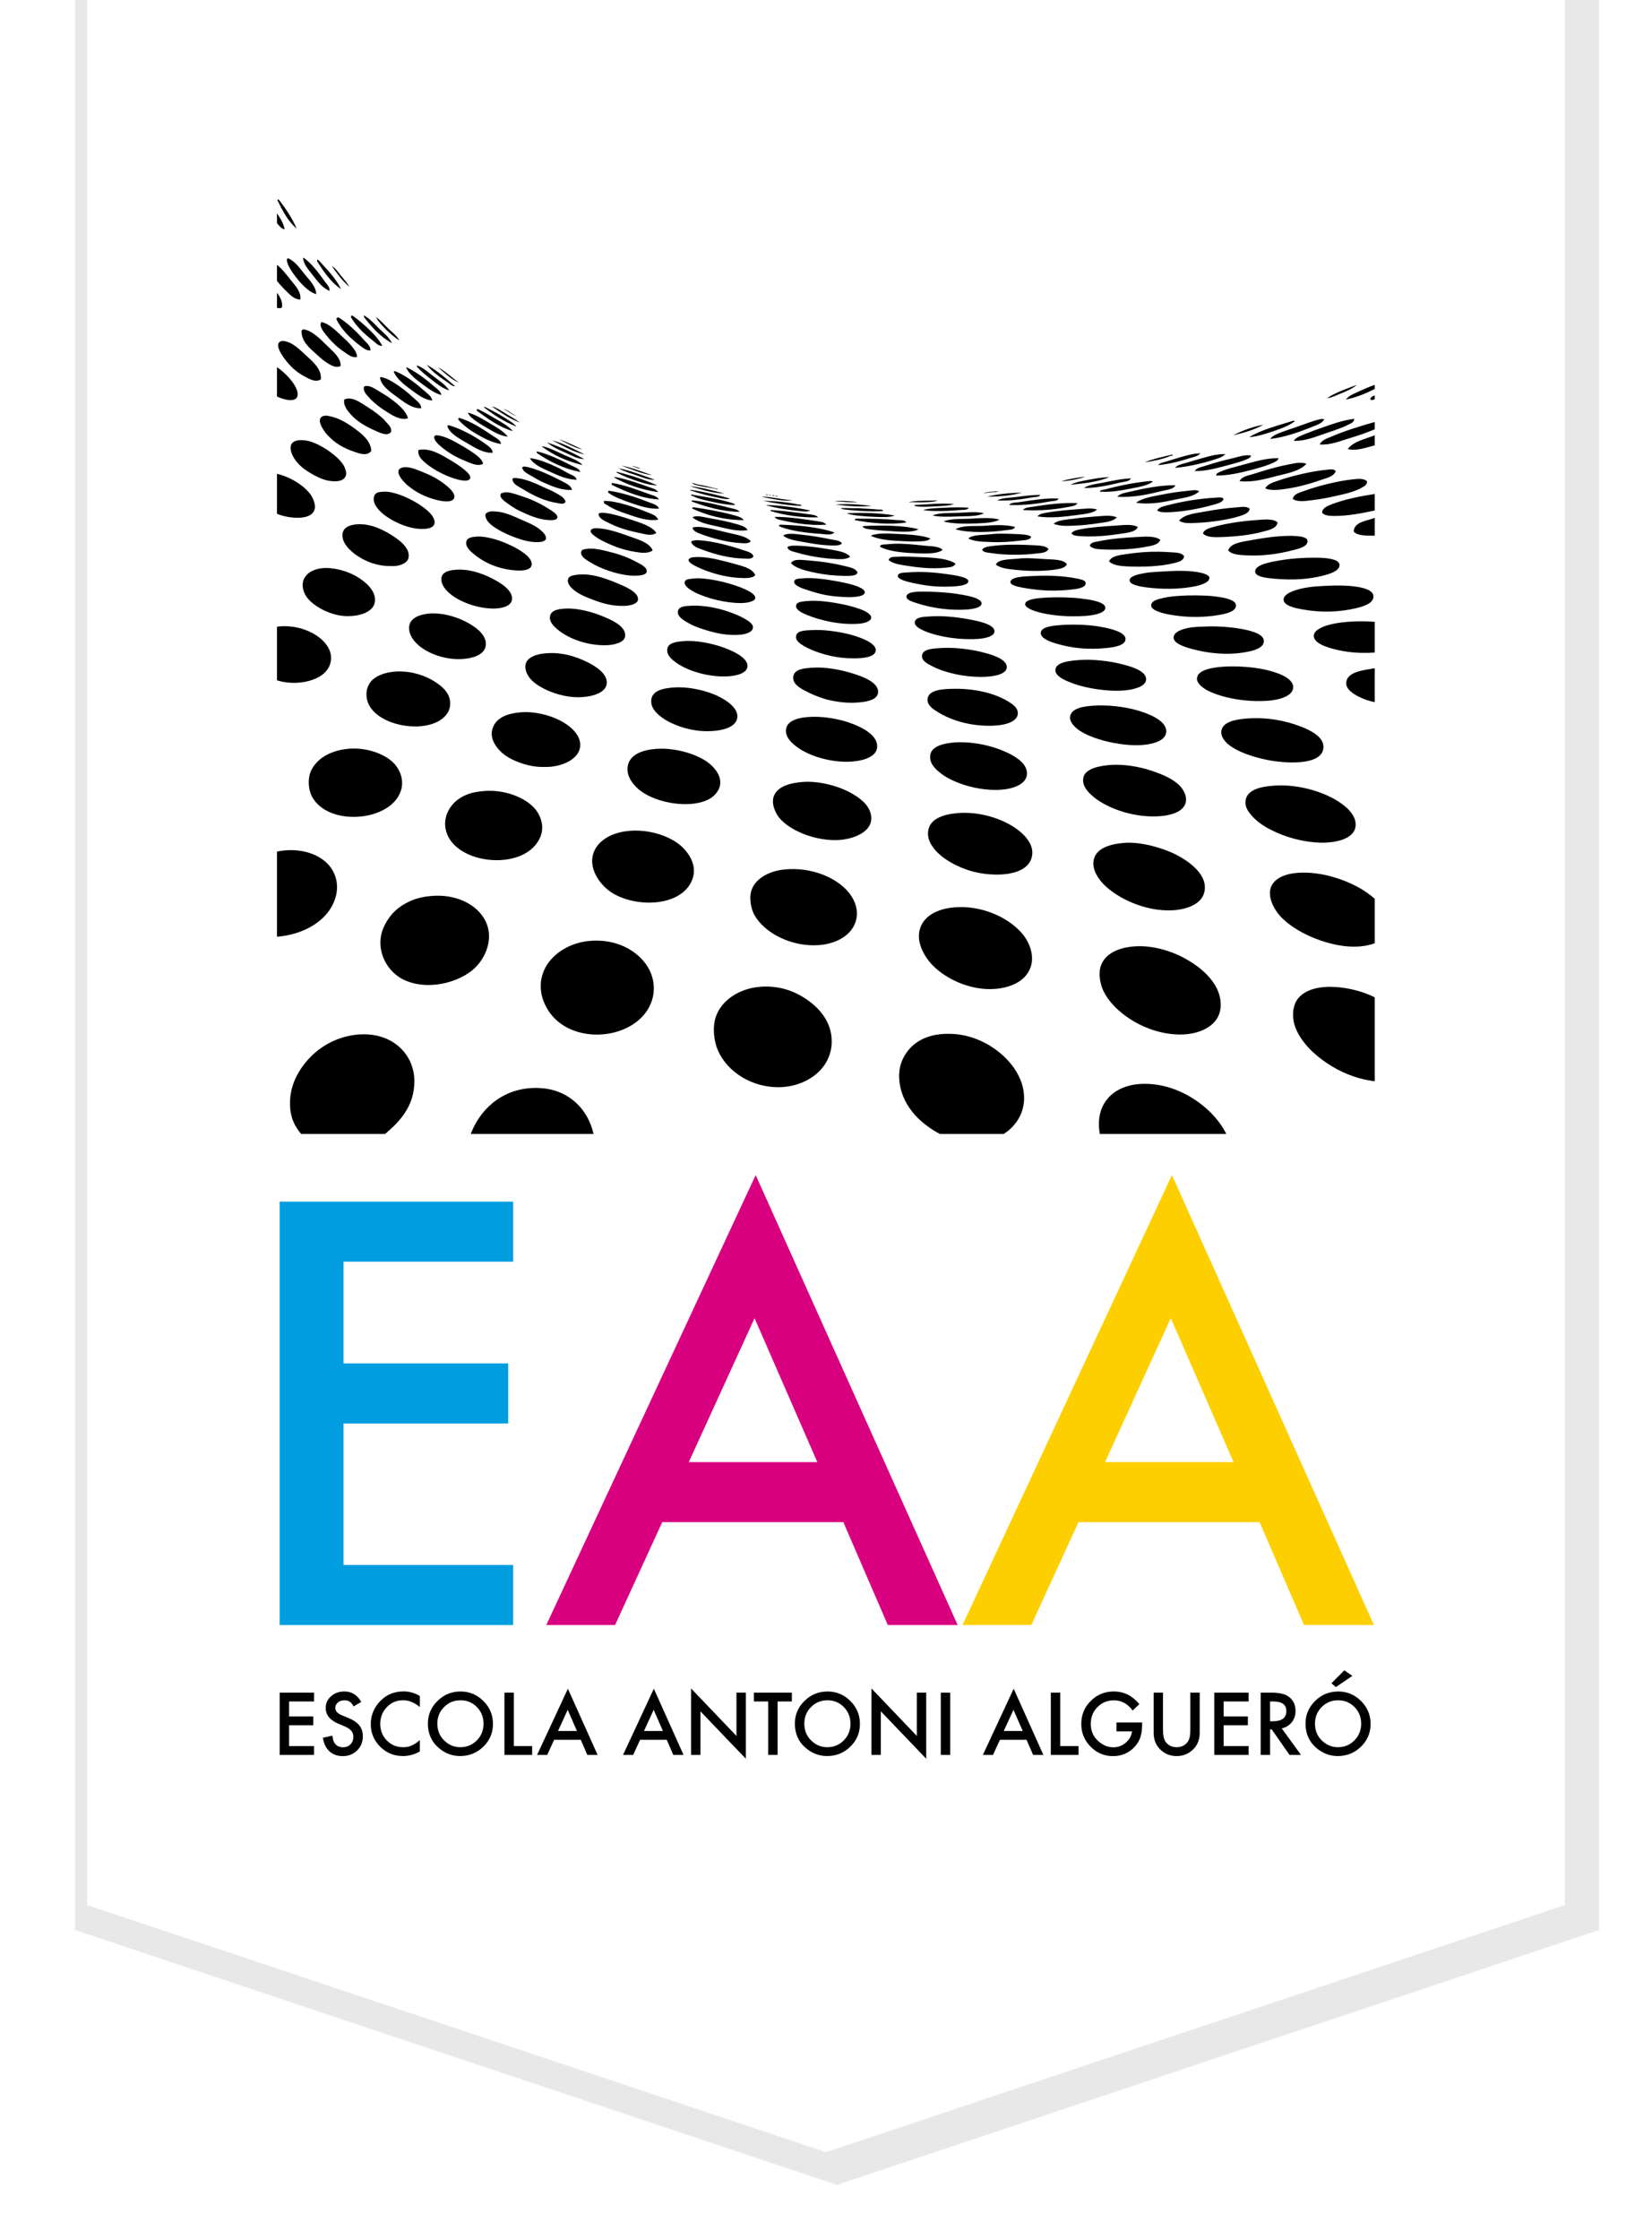 <?xml version="1.0"?>
<svg xmlns="http://www.w3.org/2000/svg" xmlns:xlink="http://www.w3.org/1999/xlink" version="1" viewBox="0 0 602.16 816">
  <defs>
    <filter id="a" x="-50%" y="-50%" width="200%" height="200%">
      <feGaussianBlur stdDeviation="15"/>
    </filter>
  </defs>
  <path filter="url(#a)" d="M27.33 703.12V-5.5h555.51v708.62l-277.76 92.85" opacity=".3"/>
  <path fill="#FFF" d="M570.33 694l-269.25 90-269.25-90V0h538.5"/>
  <path fill="#FFF" d="M570.33 694l-269.25 90-269.25-90V0h538.5"/>
  <defs>
    <path id="b" d="M100.96-37.27H501.8v518.75H100.96z"/>
  </defs>
  <clipPath id="c">
    <use xlink:href="#b"/>
  </clipPath>
  <g clip-path="url(#c)">
    <defs>
      <path id="d" d="M100.96-37.27H501.8v518.75H100.96z"/>
    </defs>
    <clipPath id="e">
      <use xlink:href="#d"/>
    </clipPath>
    <g clip-path="url(#e)">
      <defs>
        <path id="f" d="M100.26 30.32H501.1v382.8H100.26z"/>
      </defs>
      <clipPath id="g">
        <use xlink:href="#f"/>
      </clipPath>
      <g clip-path="url(#g)">
        <defs>
          <path id="h" d="M100.26 30.32H501.1v382.8H100.26z"/>
        </defs>
        <clipPath id="i">
          <use xlink:href="#h"/>
        </clipPath>
        <path clip-path="url(#i)" fill-rule="evenodd" clip-rule="evenodd" d="M108.11 83.26c-3.15-2.64-5.1-6.48-7.01-10.35.36-.63.74.12 1.17.67 1.98 2.57 4.51 6.39 5.84 9.68m-7.85-6.51c1.42 2.03 2.92 3.98 3.51 6.85-1.74-.44-2.31-2.03-3.51-3.01v-3.84zm10.19 17.2h.33c3.04 2.24 5.36 5.49 7.68 8.68.72.98 1.81 1.98 1.67 3.34-2.73-1.14-4.32-3.44-6.35-6.01-1.45-1.86-3.1-3.61-3.33-6.01m4.84 13.19c-2.23-.51-4.54-2.76-6.35-4.84-1.28-1.48-3.56-4.52-4.18-6.51-.16-.51-.3-1.23 0-1.67h.33c2.56 1.15 4.3 3.71 6.01 5.85 1.69 2.08 4 4.25 4.19 7.17m.34-12.52c.27-.05.29.16.5.17 2.94 3.29 6.13 6.34 8.18 10.52-3.75-2.49-6.22-6.25-8.68-10.02v-.67zm-15.37 1.33c2.14 1.48 3.88 3.73 5.68 6.01 1.62 2.06 3.94 4.36 3.51 7.18-2.42-.12-3.84-1.89-5.18-3.17-1.45-1.39-2.78-2.9-4.01-4.51v-5.51zm0 9.86c1.25 1.57 2.91 3.5 2.51 6.18-.74.57-1.6.14-2.51 0v-6.18zm32.4 9.02c.14-.03.16.07.17.17 2.08 1.22 3.69 3.02 5.34 4.68 1.65 1.65 3.68 3.09 4.68 5.34-4.25-2.32-7.3-5.84-10.19-9.52v-.67zm-4.67.16h.5c2.14 1.5 4.15 3.21 6.01 5.01 1.8 1.74 3.68 3.67 4.84 6.01-1.53.06-2.51-1.22-3.51-2-2.96-2.31-5.83-4.92-7.85-8.35v-.67zm9.01.5c1.62 1.06 3.14 2.88 4.68 4.34 1.36 1.29 2.99 2.46 3.84 4.18-1.69-1.11-3.27-2.43-4.68-3.84-1.39-1.4-2.85-2.88-3.84-4.68m-2 12.2c-1.47.08-2.72-.99-3.84-1.84-3.26-2.46-6.63-5.58-8.52-9.52-.12-.46.33-.34.33-.67h.5c3.57 2.26 6.65 5.32 9.52 8.52.87.96 2.23 2.05 2.01 3.51m-4.84 2.33c-1.67.5-3.17-.77-4.51-1.67-2.55-1.71-4.55-3.54-6.68-6.18-1.1-1.36-2.78-3.43-1.84-4.84 2.81.46 5.64 3.46 7.68 5.34 1.08 1 2.26 2.07 3.17 3.17 1.01 1.22 2.13 2.57 2.18 4.18m-6.02 3.34c-1.9.84-3.77-.43-5.18-1.34-1.46-.94-2.71-2.16-3.84-3.17-2.31-2.06-5.49-4.71-5.18-8.52.27 0 .4-.41.83-.33 2.94.49 5.64 3.14 8.02 5.51 2.42 2.42 5.61 4.82 5.35 7.85m-7.18 4.85c-1.97 1.19-3.99-.06-5.51-.83-3.29-1.68-5.54-3.75-7.85-6.85-.85-1.13-4.13-5.79-.67-6.35.05-.01.12 0 .17 0 3.6.39 6.07 3.16 8.68 5.51 2.7 2.43 5.49 5.01 5.18 8.52m38.58-5.35c3.86 2.21 7.12 5.02 10.35 7.85-1.15.05-1.94-.91-2.84-1.5-2.59-1.72-5.58-3.75-7.51-6.35m-3.5.17c.14-.03.16.07.17.17 2.1.76 4.21 2.72 6.18 4.18 1.99 1.47 4.12 2.92 5.34 4.84-2.5-.75-4.49-2.41-6.35-3.84-1.89-1.46-3.71-2.96-5.34-4.68v-.67zm-51.78.33c2.72 1.38 8.95 7.36 8.18 10.86-.67 3.03-6.64.86-8.18-.17v-10.69zm47.77.51h.33c3.72 1.85 6.92 4.32 10.02 7.02.92.8 2.28 1.61 2.51 3.01-2.52-.6-4.8-2.39-7.01-4.01-2.13-1.56-4.89-3.65-5.85-6.02m9.52 12.02c-2.82-.16-5.4-2.21-7.85-4.01-2.26-1.65-5.26-3.96-6.18-6.51.13-.09.27-.17.5-.17 4.18 1.73 7.56 4.49 10.86 7.35 1 .87 2.43 1.85 2.67 3.34m-4.01 2.84c-3.22.17-6.07-2.08-8.69-4.01-2.24-1.65-5.95-4.08-6.35-7.18.14-.03.17-.17.33-.17 2.86.41 6.41 3.09 8.52 4.68 1.21.91 2.43 2.01 3.51 3.01 1.13 1.03 2.64 2.02 2.68 3.67m341.05-8.52c-1.62 1.41-3.98 2.38-6.35 3.34-1.41.57-2.88 1.34-4.51 1.5 3.13-2.1 7.06-3.41 10.86-4.84m6.51 0v1.5c-3.21 1.58-6.54 3.04-10.52 3.84 1-1.35 2.85-2.11 4.51-2.84 1.98-.86 3.99-1.86 6.01-2.5M148.7 152.4c-2.88.83-5.67-1.1-7.68-2.34-2.23-1.36-4.34-3-6.01-4.68-.94-1.24-2.77-2.45-2.34-4.51 1.54-.87 3.74.58 5.51 1.67 1.38.85 2.93 1.75 4.18 2.67 2.76 2.07 5.69 4.47 6.34 7.19m352.4-8.35v1.34c-.39.34-1.12.44-1.67.17.15-.91.88-1.24 1.67-1.51m-375.62 1.51c2.69-1.35 6.03 1.15 8.68 2.84 2.4 1.53 4.61 3.18 6.01 4.68.89 1.23 2.8 2.32 2.34 4.34-1.38 1.64-4.04.22-5.68-.5-3.58-1.57-6.7-3.34-9.19-6.18-1.16-1.34-2.55-3.17-2.16-5.18m50.94 2.84c0-.16.2-.13.33-.17 1.99 1.03 4.17 2.11 6.18 3.34 1.94 1.19 4.11 2.36 5.34 3.84-4.53-1.75-8.29-4.28-11.85-7.01m-2.67.66h.5c2.29 1.08 4.52 2.42 6.68 3.67s4.41 2.51 6.01 4.34c-5.25-1.54-9.06-4.53-13.03-7.35.03-.29-.2-.34-.16-.66m-3.18 1.34h.33c2.81.85 5.28 2.42 7.68 3.84 2.3 1.36 4.85 2.74 6.51 4.84-2.79-.28-5.38-1.91-7.85-3.34-1.03-.6-2.33-1.33-3.51-2.17-1.29-.93-2.63-1.89-3.16-3.17m-35.24 13.86c-1.44 2.02-4.29 1-6.18.33-4.16-1.46-6.98-3.07-9.85-6.18-1.19-1.29-5.07-6.48-.67-7.01.05-.01.12-.01.17 0 3.78.42 7.12 2.28 10.19 4.51 2.9 2.12 6.16 4.6 6.34 8.35m47.27-2.5c-3.3-.56-6.17-2.06-8.68-3.51-2.55-1.46-4.94-3.22-6.85-5.34v-.5c.14-.03.17-.17.33-.17 4.39 1.26 8.65 4.12 12.19 6.51 1.19.8 2.86 1.47 3.01 3.01m300.13-9.02c-.8 1.45-2.62 2.05-4.18 2.67-4.63 1.85-10.15 3.89-15.53 4.51.78-1.26 2.6-1.89 4.18-2.5 1.54-.6 3.23-1.12 4.84-1.67 3.38-1.16 6.87-2.62 9.86-3.17.2-.05.35.2.83.16m10.86-.17c.17 1.13-1.08 1.61-1.84 2-2.41 1.26-5.37 2.24-8.18 3.17-3.73 1.23-7.78 3.07-12.03 2.84 1.05-1.42 2.97-1.98 4.68-2.67 1.69-.69 3.54-1.38 5.34-2 3.82-1.33 7.63-2.75 12.03-3.34m-21.55.84c-2.1 1.66-5.01 2.72-7.85 3.67-2.83.96-5.88 1.98-8.85 2.17 4.62-2.78 10.56-4.24 16.2-6.01.13.09.27.17.5.17m29.06.33v2.67c-3.05 1.27-6.19 2.34-9.52 3.34-3.24.97-6.65 2.46-10.52 2.17.69-1.62 2.63-2.17 4.18-2.84 4.9-2.11 10.5-3.82 15.86-5.34m-40.58 1c-3.18 1.77-6.98 2.93-11.02 3.84 3.28-1.67 6.83-3.07 11.02-3.84m-280.93 10.19c-3.36.22-6.4-1.77-9.35-3.51-2.42-1.43-6.4-3.43-7.18-6.18-.03-.14.06-.16.17-.17.13-.03.17-.17.33-.17 4.44 1.26 9.47 4.03 13.19 6.68 1.18.85 2.81 1.89 2.84 3.35m-3.5 4.01c-1.71 1.04-3.9.04-5.68-.67-3.39-1.35-6.27-2.8-9.19-5.18-1.27-1.04-3.44-2.87-2.84-4.18.09-.19.37-.35.67-.33 3.14.16 6.66 2.27 9.69 4.01 1.4.8 2.9 1.75 4.18 2.67 1.39 1.02 2.87 2.24 3.17 3.68m325.01-10.36v3.67c-2.88.7-6.53 2.17-9.85 1.34 2.12-2.82 6.31-3.59 9.85-5.01m-392.49 1.84c.93-.15 2.62-.11 4.18.33 4.4 1.26 10 5.14 12.19 8.35.8 1.17 1.36 2.9 1.17 3.84-.49 2.37-3.47 2.76-6.51 2.17-2.44-.47-4.72-1.73-6.35-2.67-1.84-1.06-3.44-2.22-5.01-4.01-1.7-1.92-4.5-7.22.33-8.01m92.7 0c3.95 1.06 8.14 3.32 11.86 5.18-4.14-.87-8.2-3.27-11.86-5.18m-1.67.84c4.82 1.63 9.2 3.71 13.36 6.01-2.45-.04-4.71-1.37-6.85-2.34-2.2-1-4.46-1.9-6.18-3.34-.28.06-.32-.13-.33-.33m-2.01 1.5c-.03-.14.07-.16.17-.17 2.54.52 5.31 2.03 7.85 3.17 2.51 1.13 5.19 1.97 6.68 3.67-5.77-1.35-10.61-3.63-14.7-6.67m-45.09 1.17c4.4-.89 8.53 1.9 11.86 3.84 1.3.76 2.76 1.72 4.01 2.67 1.12.86 3.25 2.55 3.01 3.67-.39 1.83-4.49.67-6.01.17-3.71-1.24-7.43-3.21-10.19-5.51-1.32-1.09-3.13-2.68-2.68-4.84m43.09.5c4.14.92 8.89 3.23 12.69 5.18 1.23.63 2.84 1.08 3.17 2.34-6.26-1.26-11.21-3.83-15.7-6.85-.13-.15-.18-.38-.16-.67m241.84.67c-.61 1.1-2.18 1.29-3.34 1.67-3.5 1.15-8.02 2.35-12.03 2.67.75-.85 2.05-.99 3.17-1.34 3.17-.97 7.04-2.3 10.52-2.84.5-.08.83.16 1.34-.17h.34zm9.18.33c-.96 1.05-2.55 1.54-4.01 2-4.37 1.38-9.56 2.63-14.36 3.01.99-1.16 2.68-1.39 4.18-1.84 1.45-.43 3.01-.92 4.51-1.34 3.11-.85 6.38-1.94 9.68-1.83m-19.37.17c.74.39-.6.47-.67.5-2.42 1.1-6.33 1.89-9.35 2.34 3-1.29 6.59-1.99 10.02-2.84m28.73.33c-.11.83-1.17 1.22-1.84 1.5-2.24.95-5.07 1.64-7.68 2.34-3.5.94-7.32 1.91-11.02 1.84.83-1.31 2.68-1.51 4.17-2 3.02-.99 6.14-1.85 9.69-2.67 2.27-.53 4.19-1.34 6.68-1.01m-245.85 8.85c-3.38-.05-6.68-1.54-9.52-2.84-2.82-1.29-5.94-2.51-7.52-5.01 2.65.08 7.05 1.96 9.69 3.17 1.42.65 2.74 1.49 4.01 2.17 1.4.76 3.21 1.17 3.34 2.51m255.87-7.85c-.19.92-1.26 1.32-2 1.67-2.35 1.11-5.35 1.93-8.18 2.67-3.85 1.01-8.06 1.95-12.53 2-.09-.89 1.08-1.25 1.67-1.5 2.27-.98 4.98-1.62 7.68-2.34 4.3-1.14 8.71-2.6 13.36-2.5m10.19 2.01c-2.56 2.81-6.96 3.46-11.02 4.51-4.11 1.06-8.63 2.37-13.36 1.84.81-1.79 3.27-2.06 5.18-2.67 3.9-1.26 7.86-2.46 12.36-3.34 2.16-.43 4.62-1.1 6.84-.34m-249.69.67c3.56.67 7.59 2.31 11.19 3.51-3.78-.46-7.69-2.23-11.19-3.51m-18.04 8.85c-3.79.25-7.38-1.35-10.35-2.67-1.5-.67-2.92-1.49-4.34-2.34-1.31-.79-3.14-1.52-3.51-3.17.13.03.47-.38.84-.33 4.09.53 10.28 3.55 14.03 5.51 1.47.77 3.13 1.66 3.33 3m-61.63-8.18c1.85-.42 4.36.54 6.35 1.34 1.65.66 3.5 1.4 5.18 2.34 2.27 1.27 7.82 4.88 7.18 7.35-.5 1.92-4.11 1.41-6.35.84-4.31-1.1-7.8-2.86-10.86-5.51-1.43-1.26-5.38-5.48-1.5-6.36m78.66.33c4.32.8 9 2.69 13.19 4.18-2.39.1-4.64-.92-6.85-1.67-2.18-.75-4.48-1.39-6.34-2.51m261.39 1c-.79 2-3.21 2.49-5.18 3.17-4.07 1.41-8.39 2.67-13.19 3.34-2.41.34-5.07.71-7.35-.17.73-1.61 2.9-2.22 4.68-2.84 5.04-1.75 12.15-3.47 18.04-4.01 1.25-.1 2.05-.37 3 .51m-262.22.5c0-.16.2-.13.33-.17 5.19 1.27 9.99 2.93 14.53 4.84-2.59.06-5.25-.86-7.68-1.67-2.57-.84-5-1.82-7.18-3m-124.43.34c5.1 1 10.99 4.47 13.36 8.35.66 1.09 1.32 2.96 1.17 4.18-.69 5.49-11.38 3.66-14.53 1.84v-14.37zm123.59 1.5c0-.16.2-.13.33-.17 4.34.79 8.34 2.27 12.36 3.67 1.15.4 2.67.71 3.34 1.84-6.2-.91-11.46-2.78-16.03-5.34m180.55-.17c-3.93 1.75-9.06 2.29-14.2 2.84 1.91-1.03 4.32-1.38 6.68-1.84 2.38-.45 4.95-.87 7.52-1m-198.25 9.02c-.5 1.08-1.96.64-2.84.5-4.96-.76-8.95-2.8-12.86-5.18-1.69-1.03-3.63-1.79-3.67-3.67.12-.16.3-.25.5-.33 4.1.11 7.78 1.96 11.19 3.51 1.52.69 3.14 1.36 4.51 2.17 1.27.75 2.85 1.61 3.17 3m206.1-8.52c-.73 1.23-2.46 1.18-3.84 1.5-3.84.9-8.9 2.09-13.36 2 2.04-1.29 4.78-1.49 7.35-2 3.19-.63 6.26-1.35 9.85-1.5m86.01 1.01c.23 1.26-.99 1.84-1.84 2.34-2.65 1.56-6.48 2.39-10.02 3.17-2.34.52-4.9 1.04-7.52 1.34-2.58.29-5.46.95-7.68-.33.31-1.87 2.57-2.37 4.34-3.01 4.96-1.79 12.06-3.59 17.7-4.18 1.87-.2 3.76-.4 5.02.67m-78 .16c-2.03 1.46-4.95 1.94-7.85 2.5-3.63.71-7.38 1.45-11.52 1.17.28-.77 1.34-.65 2-.83 4.32-1.21 11.09-2.59 16.03-3.01.49-.03.66-.17 1.34.17m-180.04 6.52c-6.47-.38-12.23-2.91-17.2-5.34.03-.19-.04-.3-.17-.33.07-.15.15-.3.33-.33 4.43.69 9.3 2.52 13.36 4.01 1.34.47 2.94.77 3.68 1.99m188.23-5.18c-.62 1.45-2.86 1.6-4.51 2-4.81 1.19-10.81 2.6-16.7 2.17 1.11-1.21 3.04-1.47 4.68-1.84 5.05-1.14 10.83-2.41 16.53-2.33m-177.04.33c4.09.37 8.67 1.69 12.69 2.67-4.38-.07-8.77-1.57-12.69-2.67m.17 1.51c0-.16.2-.13.33-.17 5.02.77 9.69 1.89 14.2 3.17-1.12.39-2.48.07-3.67-.17-3.49-.67-7.62-1.71-10.86-2.83m185.55.33c-1.91 1.97-5.33 2.33-8.52 3.01-4.48.94-9.36 2-14.53 1.17 2.28-1.65 5.59-2.18 8.85-2.84 3.26-.65 6.81-1.21 10.19-1.5 1.33-.12 2.78-.5 4.01.16m-196.91 6.35c-3.61.2-6.97-.95-10.02-2s-6.12-2.1-8.52-3.84v-.5c.14-.03.17-.17.33-.17 5.04.73 10.26 2.49 14.53 4.18 1.38.53 3.17.94 3.68 2.33m-100.54-6.18c3.53-.22 8.31 1.85 11.52 3.67 1.74.99 7.73 4.61 7.18 7.85-.31 1.82-2.91 2.23-5.85 2-5.25-.4-12-3.89-14.7-7.18-.78-.96-2.01-2.68-1.5-4.51.44-1.55 1.52-1.72 3.35-1.83m224.13-.17c.12.45-.79-.12-.67.33-1.77-.1-2.98.36-4.68.33 1.6-.41 3.45-.56 5.35-.66m-180.21.5c1.57-.49 4.38.59 6.18 1.17 3.5 1.12 6.33 2.34 9.85 4.51 1.47.9 3.85 2.26 3.51 3.51-.21.77-1.6.94-3.17.83-3.68-.25-6.99-1.67-10.19-3.17-1.55-.73-2.71-1.44-4.18-2.5-1.1-.79-3.45-2.2-3.17-3.51.16-.78.44-.61 1.17-.84m188.9 0c-3.66 1.07-8.01 1.45-12.69 1.5 3.75-.98 8.09-1.36 12.69-1.5m128.6.5v6.01c-4.19.94-9.92 2.03-14.7 2-1.52-.01-3.51-.03-4.51-1.17.1-1.75 1.89-2.43 3.34-3.01 4.72-1.86 10.69-3.04 15.87-3.83m-249.19.17c4.65.86 10.01 1.58 14.53 3.01.51.16 1.22.32 1.5.84-2.85-.02-5.69-.58-8.35-1.17-2.49-.55-5.29-1.11-7.18-2.17-.16-.1-.57.06-.5-.51m27.23.17c-.03-.36.59-.08.84-.17.02.36-.6.08-.84.17m1.83 0c-.36.51-1.07-.2 0 0m98.21 0c-.41.9-1.63.68-2.5.83-3.71.66-8.77 1.49-13.2 1.17 1.81-.93 4.15-.91 6.35-1.17 3.03-.36 6.02-.83 9.35-.83m-97.71.33c-.03-.36.59-.08.84-.17.03.37-.59.08-.84.17m1.17.17c-.03-.36.59-.08.84-.17.03.36-.59.08-.84.17m6.18 1.5c-2.78.45-7.57-.58-10.52-1.17-.88-.18-.54-.18.17-.17 2.46.06 7.04 1.07 10.35 1.34m157.17-.67c-.2 1.44-2.3 1.84-4.01 2.34-4.6 1.33-11.56 2.64-16.87 2.67-1.18.01-2.41-.04-3.34-.67.77-1.25 2.55-1.59 4.18-2 5.2-1.33 11.36-2.36 17.37-2.67.72-.04 1.78-.29 2.67.33m-60.13 0c-.53 1.03-1.87.82-2.84 1-4.49.85-9.39 1.53-15.2 1.34.79-1 2.33-.83 3.51-1 4.47-.66 9.69-1.59 14.53-1.34m-145.97 7.69c-3.74.66-7.8-.86-11.19-2-2.6-.88-5.04-1.75-7.18-3.17-.56-.37-1.77-.67-1.34-1.67 4.72-.01 11.41 2.36 15.87 4.18 1.55.61 3.37 1.2 3.84 2.66m12.19-7.02h.33c4.61.47 9.04 1.55 13.36 2.67 1.35.35 2.89.44 3.84 1.5-6.25-.04-12.2-1.82-17.2-3.67-.2-.07-.34-.21-.33-.5m26.05.17c3.89.02 8.91.45 12.86 1.34.36.08 1.07-.05 1.17.5-5.13-.16-9.59-.99-14.03-1.84m63.64-.17c-1.21.56-2.91.6-4.51.67-2.05.09-4.12-.07-6.18 0 3.04-.75 7.11-.46 10.69-.67m-37.58.33c1.74-.34 6.92-.02 8.35.33-2.98.09-5.63-.15-8.35-.33m88.52.67c-.51 1.01-1.92 1.12-3.01 1.34-5.01 1-10.87 1.54-16.87 1.17.78-.98 2.34-.98 3.51-1.17 5.04-.83 10.83-1.58 16.37-1.34m-44.93.34c-1.82.6-4.45.72-7.01.84-2.2.1-4.68.27-6.51 0-.21-.03-.88-.02-1-.5 4.66-.17 9.47-.81 14.52-.34m-43.26.16c4.59-.37 9.13.03 13.2.5-4.37.48-9.24 0-13.2-.5m-9.18 2.18c-1.23.6-2.83.31-4.17.17-3.84-.4-8.17-.99-11.52-2-.3.05-.34-.16-.17-.17 5.14.14 11.04.97 15.86 2m160.17-.67c-.19 1.56-2.02 2.19-3.51 2.67-4.27 1.38-10.46 2.27-15.7 2.51-2.16.1-4.97.36-6.52-.83 2.01-2.37 6.01-2.66 9.69-3.34 3.76-.69 7.74-1.25 11.53-1.5 1.5-.12 3.27-.49 4.51.49m-184.39 4.17c-7.01.04-13.6-1.76-18.71-4.18-.1-.15-.2-.3 0-.33.13-.03.17-.17.33-.17 4.66.65 9.94 1.57 14.53 2.84 1.36.38 3.04.74 3.85 1.84m82-4.51c-.55.94-2.05.73-3.17.83-3.57.33-10.05.67-13.53 0 2.3-.63 5.14-.7 8.02-.83 2.86-.13 6.12-.2 8.68 0m-40.08.17c2.09.21 4.71.23 7.01.5.65.08 1.56-.25 1.84.5-3.72.46-12.75-.26-14.87-.67-.13-.02-.82-.3-.33-.33 2.03-.15 4.11.11 6.35 0m86.85.5c-1.69 1.42-4.54 1.61-7.35 2-4.29.6-9.78 1.22-14.36.5.63-.94 2.08-1.13 3.17-1.34 3.73-.69 8.02-1.03 12.19-1.34 2.12-.14 4.38-.48 6.35.18m-101.71 2.84c-6.08.16-12.46-.77-17.37-2.34.07-.15.15-.3.33-.33 4.09.27 9.07.86 13.36 1.5 1.26.19 2.87.19 3.68 1.17m-121.26-1.17c.43-.51 1.19-.97 2.17-1 4.29-.13 7.22 1.39 11.69 3.34 1.78.78 3.43 1.46 5.01 2.5 2.38 1.58 5.69 5.09.5 5.34-3.4.17-6.83-.97-10.19-2.34-2.93-1.19-6.23-2.98-7.85-4.68-.74-.76-1.4-1.85-1.33-3.16m181.72-.33c-2.39 1.29-6.14 1.01-9.69 1.17-2.76.12-6.34.23-9.02-.33 2.57-1.14 6.17-.84 9.69-1 3.05-.15 6.35-.51 9.02.16m-119.42 7.18c-1.81 1.28-4.17.4-6.18 0-4.13-.83-7.74-1.89-11.19-3.67-1.51-.78-3.66-1.54-3.67-3.34.23-.23.9-.38 1.67-.33 3.25.21 7.13 1.51 10.69 2.67 3.53 1.15 7.37 2.46 8.68 4.67m86.85-6.35c-1.36.69-4.51.61-7.01.5-3.61-.16-7.49-.41-10.19-1.17-.03-.14.07-.16.17-.17 5.54-.25 12.1-.08 17.03.84m-53.61 5.35c-3.84.54-7.48-.58-10.86-1.34-3.36-.75-6.85-1.38-9.19-3.34 1.4-.9 3.96-.09 6.35.33 3.26.57 6.72 1.22 9.85 2.17 1.52.46 3.4.93 3.85 2.18m134.61-4.68c-1.4 1.59-4.24 1.78-6.85 2.17-2.57.38-5.37.71-8.02.83-2.8.13-5.93.31-8.18-.67 1.79-1.46 4.67-1.45 7.35-1.84 2.72-.39 5.55-.63 8.35-.84 2.43-.16 5.25-.57 7.35.35m-105.89 2.67c-5.38.37-10.86-.39-15.7-1.5-1.14-.26-2.55-.35-3.17-1.34h.33c4.08-.07 10.29.78 14.7 1.5 1.37.23 3.06.26 3.84 1.34m199.92-2.5v6.51c-3.03-.03-6.24.12-7.68-1.5.14-3.72 5.15-3.88 7.68-5.01m-136.78.67c-1.82.99-4.69 1.21-7.52 1.34-4.39.2-9.43.25-12.86-.67 2.46-1.1 5.98-.85 9.35-1 3.82-.19 7.89-.59 11.03.33m-33.91 1c-5.63.96-13.34.28-18.87-.84-.03-.19.04-.3.17-.33.13-.03.17-.17.33-.17 5.05-.07 10.3.07 15.03.5 1.14.11 2.61-.08 3.34.84m135.28 0c-.33 2.17-3 2.75-5.18 3.34-4.47 1.21-9.53 1.78-15.03 2-2.54.1-5.66.21-7.02-1.34.52-1.48 2.29-1.89 3.84-2.34 4.39-1.26 10.32-2.14 15.7-2.51 2.54-.16 5.87-.67 7.69.85m-336.7.83c4.78-.78 9.69 1.26 13.53 3.67 2.55 1.6 7.23 4.71 6.35 8.52-.37 1.61-2.48 2.6-4.51 2.84-.85.1-2.54.08-3.67 0-3.29-.24-6.86-1.35-10.19-3.51-2.73-1.77-6.59-5.23-5.51-8.85.42-1.44 1.98-2.34 4-2.67m175.2 2.84c-1.34 1.2-3.44.61-5.18.5-5.22-.33-10.83-1.09-14.86-2.67-.09-.13-.17-.27-.17-.5.13-.03.17-.17.33-.17 7.36.22 14.22.93 19.88 2.84m65.8-2c-.54 1.15-2.13.99-3.34 1.17-5.28.77-13.55 1.14-18.37-.33 2.92-1.71 7.53-.96 11.69-1.34 2.99-.27 7.35-.29 10.02.5m44.76 0c-.9 1.94-3.95 2.11-6.51 2.51-4.34.67-9.35 1.18-14.53.83-1.16-.08-2.5-.12-3.17-1 .6-1.02 2.1-1.25 3.34-1.5 3.68-.75 8.48-1.06 12.86-1.34 2.72-.18 5.83-.65 8.01.5m-80 .83c-1.97 1.28-6.87.91-10.19.67-2.11-.16-4.35-.24-6.35-.5-1.47-.19-3.09-.22-3.84-1.17.13-.09.27-.17.5-.17 6.66-.3 14.46-.31 19.88 1.17m-61.13 4.34c-.62 1.08-2.94.73-4.01.67-4.58-.28-9.87-1.66-13.86-3.17-1.33-.51-2.98-1.01-3.34-2.34.31-.36 1.64-.4 2.67-.33 3.05.21 6.56 1.22 9.85 2 3.48.83 7.08 1.32 8.69 3.17m-35.74 3.35c-1.69 1.32-4.4.88-6.68.5-4.38-.72-8.08-2.18-11.69-4.01-1.01-.51-6.72-3.61-3.01-4.51.36-.09 1.1-.04 1.67 0 3.65.25 7.3 1.5 11.02 2.84 3.54 1.27 7.58 2.38 8.69 5.18m68.98-2.51c-.78.99-3.4.75-5.18.67-2.87-.13-5.92-.69-8.69-1.17-2.88-.5-5.71-.92-7.52-2.34 1.24-1.09 4.33-.61 7.01-.33 3.57.37 7.08 1 10.36 1.67 1.59.32 3.38.34 4.02 1.5m32.24-1.84c-.57.79-1.73.91-2.67 1-2.23.21-4.97.11-7.52 0-4.36-.19-8.91-.6-11.52-2 2.41-1.02 5.95-.8 9.02-.67 4.59.21 9.45.43 12.69 1.67m36.74-.67c-.17 1.32-2.37 1.29-4.18 1.5-3.01.36-6.72.66-10.36.5-3.14-.14-6.4-.15-8.35-1.34 1.75-1.43 5.3-1.18 8.02-1.5 3.32-.4 7.56-.16 10.86 0 1.48.08 2.98.2 4.01.84m71.82 5.02c.94-2.64 4.84-3.07 8.18-3.67 3.66-.66 7.71-1.31 11.02-1.5 2.37-.14 9.21-.48 9.69 1.5.56 2.35-3.75 3.22-5.51 3.67-4.67 1.2-10.17 2.09-16.2 1.84-2.79-.12-5.81-.19-7.18-1.84m-275.42-4.85c.31-.07 1.93-.25 3.01-.17 3.59.27 7.6 1.6 11.19 3.34 2.45 1.19 7.8 4.11 7.35 7.01-.46 2.97-7.36 1.98-10.19 1.34-3.95-.9-7.45-2.56-10.52-5.01-1.37-1.1-3.33-2.71-3.17-4.51.13-1.51 1.43-1.8 2.33-2m250.7 1c-.64 1.9-3.44 2.24-5.84 2.67-4.27.76-10 1.12-15.2.84-1.66-.09-3.69-.16-4.68-1.34.45-1.41 2.13-1.37 3.51-1.67 3.77-.81 8.85-1.29 13.53-1.5 3.12-.14 6.48-.54 8.68 1m-148.31 6.02c-.56 1.11-2.03.84-3.01.83-5.52-.02-11.06-1.57-15.37-3.17-1.76-.65-3.93-1.27-4.34-3.01.52-.43 1.6-.57 2.84-.5 4.92.25 11.36 1.98 15.87 3.51 1.66.56 3.55.89 4.01 2.34m68.97-2.34c-2.1 1.63-6.86 1.35-11.02 1.17-4.49-.2-9.24-.83-11.86-2.34.26-.99 1.42-.74 2.17-.83 4.75-.61 9.81.02 14.53.5 2.35.24 4.84.15 6.18 1.5m38.59-.34c-.69 1.46-2.71 1.45-4.51 1.67-4.92.6-11.34.62-16.37-.17-1.26-.2-2.73-.14-3.34-1.17.54-.98 2-1.17 3.17-1.34 4.92-.72 10.89-.62 16.03-.33 1.84.11 3.99.18 5.02 1.34m-72.32 2.84c-1.26.97-3.33.91-5.01.84-4.84-.21-10.24-1.1-14.36-2.34-1.32-.4-3.18-.62-3.51-2 .73-.64 2.79-.58 4.51-.5 3.06.13 6.71.61 10.02 1.17 3.35.56 6.97 1.03 8.35 2.83m-96.2-2.84c1.87-.38 4.85.14 7.01.67 4.18 1.02 7.12 1.86 11.19 4.01 1.73.92 4.17 2.02 3.84 3.67-.28 1.38-3.47 1.49-5.84 1.34-4.75-.32-11.11-2.49-15.03-5.01-1.23-.79-3.28-1.98-3.01-3.51.18-1.04.79-.95 1.84-1.17m217.95 2.68c-.26 1.73-2.22 2.11-3.84 2.51-4.85 1.19-11.38 1.44-16.87 1.17-2.52-.12-5.19-.38-6.68-1.84.9-2.01 3.92-2.29 6.51-2.67 4.95-.74 10-1.07 15.53-.67 2.11.15 4.38.02 5.35 1.5m-83.34 2.67c-.56 1.34-2.4 1.36-3.84 1.5-4.56.44-9.13.02-13.53-.67-2.72-.43-5.54-.77-7.01-2.17.49-1.39 2.2-1.07 3.51-1.17 1.5-.12 2.96-.08 4.68 0 5.82.27 12.8.16 16.19 2.51m-72.99 4.17c-.95 1.29-3.89 1.13-6.18 1-4.97-.28-10.51-1.88-14.7-3.84-1.18-.55-5.23-2.43-2.5-3.51.65-.26 2.73-.26 4.17-.17 3.19.21 7.09 1.19 10.69 2.17 3.54.98 7.53 1.85 8.52 4.35m203.6-6.34c2.32 0 9.07-.01 9.35 2.5.26 2.32-3.7 3.45-5.85 4.01-5.47 1.42-11.23 1.72-17.7 1.17-2.77-.23-6.99-.63-7.18-2.51-.28-2.76 6.33-3.71 9.02-4.18 4.17-.71 8.13-.98 12.36-.99m-90.02 2.34c-.41 1.22-2.01 1.58-3.34 1.84-3.99.76-9.63.8-14.53.33-3.12-.3-6.33-.59-8.02-2 .95-2.11 5.4-1.84 8.19-2.17 2.88-.35 6.55-.03 9.69.17 3.18.19 6.65.06 8.01 1.83m-76.33 3c-.11.97-1.22 1.07-1.84 1.17-1.7.27-3.9.09-5.85 0-2.94-.13-6.3-.68-9.19-1.34-3-.68-5.92-1.59-7.35-3.17.99-1.71 3.94-1.17 6.35-1 4.58.33 8.83.97 13.03 2 1.97.49 4.17.8 4.85 2.34m-195.24-1.5c4.09-.46 9.33 1.01 12.69 3.01 2.83 1.68 7.05 4.88 6.68 9.02-.36 4-5.93 5.81-11.52 5.35-5.28-.44-12.38-4.07-14.2-8.35-2.15-5.09 1.39-8.47 6.35-9.03m47.76.67c5.06-.7 10.2.93 14.53 3.17 2.63 1.36 7.57 4.23 7.01 7.68-.37 2.29-3.52 3.16-6.68 3.17-6.57.02-14.23-3.09-17.37-6.85-.69-.82-1.87-2.42-1.67-4.18.23-1.98 1.96-2.69 4.18-2.99m259.21.5c3.81-.25 9.35-.49 13.53.5 1.25.3 2.87.84 3.01 1.67.32 1.99-3.8 2.99-5.68 3.34-5.42 1-11.36 1.03-17.04.33-2.25-.27-6.28-.94-6.35-2.51-.07-1.69 3.44-2.34 5.18-2.67 2.75-.51 5.04-.51 7.35-.66m-93.02.33c4.37-.34 9.14-.04 14.03.67 2.2.32 7.58.99 7.68 2.5.11 1.54-3.76 1.9-6.01 2-5.95.26-9.72-.34-14.36-1.34-1.55-.33-5.4-1.22-5.34-2.51.05-1.37 2.65-1.21 4-1.32m-121.76 1c5.22-.96 10.67.97 15.2 2.84 2.54 1.05 8.27 3.29 7.85 6.18-.2 1.39-2.49 2.06-4.51 2.17-4.65.26-8.47-.86-12.69-2.51-1.74-.68-3.52-1.4-5.18-2.51-1.38-.92-3.37-2.63-3.17-4.34.15-1.37 1.37-1.62 2.5-1.83m167.02.34c4.99-.29 10.86-.09 15.53.83 2.17.43 3.56.71 3.67 1.67.24 1.94-3.69 2.29-5.85 2.51-5.66.55-10.38.34-15.53-.5-2.04-.33-5.85-.89-6.01-2.17-.29-2.24 6.23-2.23 8.19-2.34m-83.68.83c3.62-.34 9.05.48 12.69 1.17 1.7.32 9.87 1.78 9.69 4.01-.12 1.57-4.33 1.76-6.68 1.67-6.05-.23-9.21-.92-14.03-2.5-1.05-.35-5.28-1.54-5.01-3.17.2-1.18 1.78-1.03 3.34-1.18m-40.92.17c.3-.05 1.93-.22 3.01-.17 5.39.27 11.96 1.89 16.7 4.01 1.73.77 3.79 2.03 3.67 3.17-.14 1.34-3.12 1.83-5.18 1.84-5.36.03-12.33-1.6-17.04-4.01-1.32-.68-3.69-2.16-3.51-3.51.17-1.15 1.22-1.14 2.35-1.33m233.16 2.51c3.42-.16 15.1-.22 15.53 3.67.3 2.7-3.5 3.87-6.18 4.51-6.17 1.47-12.68 1.71-19.54.5-2.46-.43-6.89-1.28-7.01-3.51-.14-2.55 5.2-3.82 6.85-4.18 3.62-.77 6.57-.82 10.35-.99m-148.15 2.17c3.19 0 8.51.29 11.86.83 2.28.37 9.09 1.28 9.02 3.51-.05 1.54-3.42 2.04-5.18 2.17-6.37.46-12.86-.52-18.04-2.17-1.76-.56-4.21-1.21-4.18-2.51.06-1.97 4.78-1.83 6.52-1.83m93.7 1.5c2.88-.2 8.5-.17 11.53.17 2.48.27 8.1.95 8.35 3.17.28 2.45-3.8 3.25-6.18 3.67-5.95 1.05-12.46.9-18.21-.17-2.29-.42-6.38-1.48-6.51-3.17-.16-1.95 2.93-2.51 4.34-2.84 2.51-.58 4.35-.67 6.68-.83m-48.94.67c3.38-.2 8.73-.1 12.19.33 2.53.32 8.96 1.05 9.02 3.34.06 2.17-4.85 2.84-7.18 3.01-6.12.44-13.11-.06-18.21-1.67-1.64-.52-3.93-1.53-3.84-2.67.17-2 5.91-2.22 8.02-2.34m-88.18 1.33c4.13-.52 9.53.27 13.86 1.17 2.21.46 10.29 2.28 10.19 4.84-.05 1.34-2.5 2.02-4.34 2.17-6.62.55-13.91-1.07-19.04-3.17-1.56-.64-4.16-1.78-4.01-3.34.14-1.42 1.96-1.49 3.34-1.67m-42.09 1.67c6.43-.44 13.99 1.62 19.04 4.18 2.06 1.04 4.03 2.31 4.01 3.67-.03 1.74-2.61 2.49-4.51 2.67-5.1.48-9.73-.71-13.7-2-1.99-.65-3.7-1.28-5.51-2.34-1.26-.73-3.82-2.14-3.67-4.01.16-2.06 2.82-2.06 4.34-2.17m-45.26 1.01c4.45-.21 9.59 1.22 13.19 2.67 2.92 1.18 8.92 3.57 8.52 7.35-.26 2.45-4.19 3.3-7.18 3.34-6.6.09-13.32-2.32-17.37-5.68-.94-.78-3.18-2.59-2.84-4.84.36-2.35 3.29-2.73 5.68-2.84m-49.94 1.83c4.16-.45 9.38.83 13.36 2.84 3.14 1.59 7.8 4.58 7.52 8.52-.27 3.67-4.69 4.92-8.52 5.18-6.64.44-13.9-2.32-17.37-6.35-1.17-1.35-2.45-3.42-2-5.85.49-2.7 3.57-3.97 7.01-4.34m183.22 1.01c3.74-.26 9.09.2 13.36 1 2.87.54 9.8 1.71 9.69 4.51-.07 1.79-3.42 2.5-5.68 2.67-6.38.49-14.02-.53-19.37-2.67-1.61-.64-4.14-1.83-4.01-3.34.19-2.14 3.83-2.02 6.01-2.17m161.67 2v11.19c-4.38.27-8.74.1-13.03-.84-2.74-.59-9.12-2.1-9.19-5.18-.04-1.65 1.76-2.67 3.34-3.34 4.71-1.98 13.24-2.34 18.88-1.83m-114.57 1.17c3.77-.29 9.46-.23 13.86.5 3 .5 9.77 1.73 9.86 4.51.07 2.37-3.9 3.04-6.85 3.34-6.65.67-12.31.14-18.04-1.5-2.1-.6-6.09-1.87-6.01-4.01.08-2.28 4.73-2.65 7.18-2.84M100.26 247.6v-19.2c8.81-1.44 17.63 2.94 19.87 8.52.62 1.55.67 3.02.33 4.51-1.48 6.67-12.67 8.98-20.2 6.17m339.71-19.37c3.5-.17 8.84.24 12.19.84 2.78.49 8.38 1.6 8.52 4.34.14 2.74-3.98 3.7-6.68 4.18-6.84 1.21-13.73.42-19.54-1.17-2.5-.69-6.68-1.91-6.68-4.18 0-1.98 3.02-2.95 4.68-3.34 2.61-.61 5-.55 7.51-.67m-144.47 1.34c4.27-.33 10.06.5 14.03 1.5 2.33.59 9.85 2.79 9.69 5.85-.16 3.05-6.74 3.06-10.69 2.84-4.94-.27-11.17-1.93-15.37-4.34-1.3-.75-3.16-1.88-3.01-3.51.22-2.35 3.65-2.21 5.35-2.34m-46.43 4c4.58-.39 10.3.81 14.2 2.17 2.38.83 9.41 3.48 9.19 7.01-.17 2.68-4.4 3.55-7.68 3.67-6.45.24-14.05-1.86-18.54-5.18-1.36-1.01-3.35-2.58-3.01-4.84.33-2.16 3.09-2.59 5.84-2.83m94.03 2.51c4.22-.27 9.74.28 14.2 1.34 3.1.74 9.81 2.42 9.69 5.68-.11 2.87-5.78 3.5-9.35 3.51-6.21.02-13.2-1.45-18.04-4.01-1.53-.81-3.75-1.84-3.51-3.84.29-2.41 4.2-2.5 7.01-2.68m-144.97 2c6.03-.69 11.31.85 16.03 3.17 2.9 1.43 7.28 4.16 7.01 7.68-.29 3.95-6.71 5.4-12.19 5.01-5.82-.42-12.69-3.28-15.53-6.51-.89-1.01-2.35-3.11-1.84-5.51.5-2.28 3.51-3.49 6.52-3.84m195.91 2.34c4.01-.26 9.79.3 14.03 1.34 3.24.79 9.68 2.34 9.69 5.68 0 2.58-4.04 3.64-7.18 4.01-3.79.44-7.67.06-10.52-.33-2.84-.4-6.23-1.12-9.02-2.17-2.16-.81-6.38-2.35-6.35-4.84.05-3.07 5.88-3.46 9.35-3.69m51.28 2.51c4.56-.39 10.96-.04 15.7 1 3.54.77 10.29 2.72 10.35 6.35.06 3.44-5.45 4.74-9.19 5.01-7.58.55-16.22-.85-21.88-3.67-1.76-.88-4.03-2.63-4.01-4.34.05-3.32 5.77-4.07 9.03-4.35m-149.48.33c4.95-.39 10.64.75 14.7 2 2.79.87 9.85 3.02 9.52 7.01-.23 2.79-4.17 3.41-7.52 3.67-3.8.3-7.45-.27-10.02-.83-2.29-.5-5.64-1.69-8.18-3.01-1.83-.95-5.67-2.64-5.18-5.68.44-2.69 3.97-2.95 6.68-3.16m205.26.17v12.36c-2.25-.44-4.11-1.08-6.18-2.17-1.62-.85-4-2.36-4.18-4.34-.4-4.5 6.03-5.08 10.36-5.85m-358.08 1.33c5.49-.66 10.87.89 14.53 3.01 3.19 1.84 7.56 4.99 6.35 10.19-.51 2.17-2.45 3.92-4.18 4.84-7.48 4.01-21.13 1.25-25.05-5.68-1.72-3.03-1.38-6.86.84-9.19 1.25-1.31 3.75-2.71 7.51-3.17m102.71 5.68c4.33-.3 9.96.67 14.53 2.51 3.2 1.29 8.72 4.44 8.52 8.18-.24 4.47-7.4 5.55-13.03 5.18-5.43-.36-11.12-2.47-14.36-4.84-1.64-1.2-4.21-3.28-4.01-6.35.23-3.52 4.26-4.39 8.35-4.68m101.38.5c7.45-.21 15.03 1.37 20.21 4.51 2.03 1.23 3.76 2.42 3.67 4.51-.12 3.03-4.6 4.11-7.85 4.34-8.2.6-16.04-1.61-21.21-4.84-1.63-1.02-3.96-2.42-3.84-4.68.18-3.53 5.53-3.74 9.02-3.84m50.94 6.18c5.51-.45 12.03.36 16.54 1.67 3.51 1.02 10.59 3.51 10.52 7.68-.05 3.13-4.13 4.42-7.68 4.84-4.13.49-8.5-.11-11.53-.67-4.21-.78-10.26-2.58-13.53-5.34-.96-.81-2.37-2.37-2.34-3.84.09-3.52 5.01-4.09 8.02-4.34m-207.77 2.34c4.28-.29 9.81.91 13.86 3.01 3.29 1.7 7.57 4.97 7.35 9.19-.25 4.74-6.04 7.26-10.86 7.68-1.15.1-3.02.1-4.51 0-4.09-.28-9.81-2.21-13.03-5.01-1.92-1.67-4.61-4.98-3.67-8.52 1.09-4.11 4.99-5.94 10.86-6.35m106.23 1.67c4.64-.05 10.12.92 14.53 2.67 3.3 1.31 9.13 4.14 8.68 8.52-.39 3.84-6.09 5.05-10.35 5.18-6.66.2-13.93-1.96-18.37-5.01-1.76-1.21-4.81-3.6-4.51-6.68.35-3.66 5.42-4.63 10.02-4.68m157.49.67c7.37-.65 14.34.64 20.04 2.84 3.5 1.35 8.7 3.78 8.35 7.85-.57 6.66-14.46 5.6-20.54 4.34-4.64-.96-10.79-2.77-14.36-5.85-1.04-.89-2.44-2.62-2.34-4.34.21-3.74 5.38-4.53 8.85-4.84m-106.22 8.69c5.41-.44 11.78.7 16.54 2.51 3.74 1.42 10.13 4.32 10.02 8.85-.09 3.86-5.06 5.53-9.35 5.85-8.55.62-18.14-2.62-22.55-6.35-1.4-1.18-3.83-3.23-3.34-6.35.49-3.14 4.77-4.19 8.68-4.51m-221.13 2.33c6.6-.71 13.57 1.69 17.04 5.34 1.97 2.08 3.65 5.85 2.51 9.69-3.43 11.51-26.74 13.56-32.57 2.17-1.2-2.34-1.54-6.27-.33-9.02 1.93-4.41 6.72-7.47 13.35-8.18m112.4 0c6.55-.54 14.57 1.7 18.87 4.84 2.59 1.9 5.59 5.38 4.34 9.19-.51 1.55-1.96 3.18-3.34 4.01-6.58 3.95-19.33 1.94-25.55-2.84-2.32-1.78-5.38-5.3-4.51-9.19.88-3.9 5.05-5.58 10.19-6.01m165.85 5.85c4.58-.32 10.06.54 14.53 2 4.15 1.36 8.18 3.05 10.69 5.68 1.22 1.28 2.45 3.51 2.17 5.51-.65 4.72-7.76 5.85-13.86 5.51-7.57-.42-15.74-3.34-20.54-7.68-1.38-1.24-3.56-3.48-3.01-6.35.65-3.41 6.06-4.4 10.02-4.67m-112.07 6.18c4.4-.33 10.21.82 14.53 2.67 3.7 1.58 8.02 4.17 9.52 7.52 3.32 7.4-5.47 10.99-12.36 11.02-8.22.04-16.72-3.68-20.38-8.02-1.56-1.85-3.15-5.43-2-8.18 1.36-3.26 5.48-4.63 10.69-5.01m171.86 1.34c9.22-.59 19.94 2.73 25.72 7.68 2.1 1.8 4.12 4.36 3.67 7.35-.55 3.71-5.22 5.28-9.69 5.68-4.59.41-9.62-.51-13.19-1.5-5.04-1.41-11.42-4.22-14.87-8.18-1.2-1.38-2.54-3.02-2.34-5.34.4-4.3 5.73-5.37 10.7-5.69m-288.44 2c7.62-.67 14.7 2.26 18.21 5.85 2.23 2.28 4.29 6.56 2.5 10.86-5.12 12.3-29.17 10.5-33.9-.83-2.42-5.8.94-11.07 4.68-13.36 2.47-1.53 4.86-2.2 8.51-2.52m172.87 8.02c8.94-.73 18.28 2.72 23.21 7.18 2.18 1.97 4.54 5 3.84 8.52-1.51 7.63-14.26 7.61-21.88 5.51-4.86-1.34-10.98-4.43-14.03-8.52-.97-1.29-2.04-3.14-2-5.34.08-5.24 5.59-6.92 10.86-7.35m-120.09 6.51c7.06-.71 14.02 1.57 18.04 4.51 3.74 2.74 7.83 8.31 4.84 14.2-4.62 9.09-20.55 9.18-29.06 3.67-3.86-2.49-9.24-9.12-6.01-15.53 1.65-3.29 5.77-6.2 12.19-6.85m180.88 4.34c5.86-.45 13.91 1.78 18.87 4.34 4.62 2.39 11.75 7.33 10.19 13.7-1.04 4.25-6.29 6.2-11.36 6.51-10.08.63-20.43-4.47-25.22-9.35-1.68-1.72-4.6-5.33-3.68-9.19.99-4.09 5.89-5.6 11.2-6.01M100.26 341.3v-30.9c8.1-1.92 15.43.37 19.21 4.34 2.77 2.92 4.09 7.07 3.01 11.52-2.19 9-11.84 14.47-22.22 15.04m185.72-24.55c9.73-.95 18.75 2.89 23.22 8.18 2.25 2.67 4.22 6.87 2.5 11.36-1.83 4.78-7.2 7.58-13.19 8.02-9.94.72-19.82-4.32-23.55-11.02-1.17-2.1-2.16-6.38-.83-9.52 1.67-3.98 6.45-6.49 11.85-7.02m215.12 10.69v16.2c-6.33 2.32-13.79 1.03-19.71-1-5.96-2.05-11.37-5.21-14.7-8.85-2.5-2.73-5.61-8.38-2.51-12.19 3.93-4.83 14.38-4.23 21.54-2.17 6.7 1.91 11.95 4.91 15.38 8.01m-344.22-1c9.21-.93 17.04 3.02 20.04 9.02 3.38 6.74-.33 13.69-3.51 16.87-5.91 5.91-18.38 8.93-27.06 4.17-5.84-3.21-10.25-11.64-6.01-19.71 2.12-4.04 4.95-6.61 9.19-8.52 2.04-.92 4.4-1.54 7.35-1.83m190.4 4.17c10.45-1.06 20.09 3.62 25.05 9.19 3.4 3.81 5.81 10.47 1.67 15.53-2.93 3.58-8.32 5.01-13.19 5.01-8.21 0-16.17-3.96-20.71-8.52-2.87-2.88-6.69-8.77-4.51-14.2 1.63-4.05 6.14-6.45 11.69-7.01M214.67 342.8c9.94-.97 17.71 3.52 21.38 9.35 1.89 3 3.04 7.45 1.67 12.03-3.81 12.76-23.31 16.75-34.07 8.18-4.37-3.48-8.75-10.99-5.34-18.87 2.35-5.46 8.7-9.94 16.36-10.69m198.41 2.01c6.4-.59 13.21 1.43 17.87 3.84 5.11 2.64 10.51 6.7 12.86 12.03 1.19 2.69 1.7 6.29.33 9.35-1.95 4.38-7.53 6.83-13.86 6.85-12.11.04-24.31-7.7-28.23-16.2-.94-2.03-1.77-5.87-.83-8.69 1.56-4.69 6.58-6.7 11.86-7.18M276.97 359.5c7.27-.6 12.93 1.74 17.2 4.68 3.84 2.64 8.06 7.01 8.85 13.03 1.48 11.26-8.45 18.87-19.37 18.87-9.39 0-18.25-5.26-21.88-13.19-1.53-3.36-2.19-8.62-.83-12.53 2.09-6.04 8.63-10.25 16.03-10.86m224.13 3.85v30.56c-6.89-.87-12.57-3.34-17.54-6.68-4.77-3.2-9.29-7.57-11.36-12.86-1.46-3.73-1.07-8.21 1-10.69 5.68-6.79 20.71-4.09 27.9-.33m-135.28 49.77H342.6c-7.56-3.98-14.53-10.91-14.87-20.71-.21-6.08 3.36-10.78 7.01-13.03 4.06-2.49 8.75-3 13.19-2.67 11.53.84 22.6 9.62 24.89 19.38 1.94 8.24-2.44 14.22-7 17.03m-225.47 0h-30.56c-2.84-3.34-4.46-7.11-4.01-13.03.53-6.92 4.8-12.92 9.19-16.7 4.69-4.04 11.84-7.11 19.54-6.51 9.62.74 16.53 7.81 16.53 17.04-.01 9.29-5.62 14.94-10.69 19.2m306.64 0h-46.1c-1.99-11.33 5.3-17.54 14.36-18.2 14.25-1.04 27.26 8.9 31.74 18.2m-230.65 0h-44.76c3.7-9.76 12.77-17.63 25.72-16.7 10.24.73 17.09 7.8 19.04 16.7M120.97 96.96c1.31.65 2.25 2.18 3.34 3.51 1.05 1.28 2.29 2.57 3.01 4.01-2.48-2.15-4.47-4.78-6.35-7.52m46.26 42.42c-2.62-1.06-5.23-3.56-7.52-5.51 2.02.9 5.18 3.8 7.52 5.51m12.03 8.68c1.79.41 3.48 1.67 5.18 2.67 1.74 1.03 3.48 2.06 5.01 3.17-3.51-1.17-7.06-3.73-10.19-5.84m4.18.84c1.48.36 3.22 1.9 4.84 2.67-1.47-.37-3.23-1.89-4.84-2.67m20.37 11.19c2.62.78 5.81 2.43 8.52 3.67-2.82-.58-5.87-2.36-8.52-3.67m29.73 10.52c-.92.25-2.18-.6-3.17-.83.24-.21 2.23.63 3.17.83m.67.33c-1.35-.42 1.1.29 0 0m161.34 2.68c-1.99.92-7 1.75-8.69 1.67 2.69-.77 5.67-1.24 8.69-1.67m-141.47 2.84c2.59.41 5 1.02 7.35 1.67.41-.02.28.2 0 .17-2.4-.82-7.28-1.02-9.02-2.17-.61-.42 1.29.15 1.67.33"/>
      </g>
    </g>
  </g>
  <path d="M114.47 619.86h-9.1v5.45h8.83v3.22h-8.83v7.58h9.1v3.22h-12.52v-22.69h12.52v3.22zm17.21.15l-2.78 1.65c-.52-.9-1.01-1.49-1.48-1.76-.49-.31-1.12-.47-1.9-.47-.95 0-1.74.27-2.37.81-.63.53-.94 1.2-.94 2 0 1.11.82 2 2.47 2.68l2.26.93c1.84.75 3.19 1.66 4.04 2.73.85 1.07 1.28 2.39 1.28 3.95 0 2.09-.7 3.82-2.09 5.18-1.4 1.37-3.14 2.06-5.22 2.06-1.97 0-3.6-.58-4.88-1.76-1.26-1.17-2.05-2.82-2.37-4.93l3.47-.76c.16 1.33.43 2.25.82 2.76.71.98 1.73 1.47 3.09 1.47 1.07 0 1.96-.36 2.66-1.07.71-.72 1.06-1.62 1.06-2.72 0-.44-.06-.84-.18-1.21s-.31-.71-.57-1.01c-.26-.31-.6-.6-1.01-.87-.41-.27-.9-.53-1.47-.77l-2.19-.91c-3.11-1.31-4.66-3.23-4.66-5.76 0-1.7.65-3.13 1.96-4.28 1.3-1.16 2.92-1.73 4.86-1.73 2.62-.02 4.67 1.25 6.14 3.79zm21.36-2.16v4.05c-1.98-1.66-4.03-2.49-6.14-2.49-2.33 0-4.3.84-5.89 2.51-1.61 1.67-2.41 3.71-2.41 6.12 0 2.38.8 4.39 2.41 6.03 1.61 1.64 3.58 2.45 5.91 2.45 1.21 0 2.23-.19 3.07-.59.47-.2.96-.46 1.46-.79s1.04-.74 1.59-1.21v4.14c-1.96 1.11-4.02 1.67-6.17 1.67-3.24 0-6.01-1.13-8.3-3.4-2.28-2.28-3.42-5.04-3.42-8.26 0-2.89.96-5.47 2.87-7.73 2.35-2.77 5.39-4.16 9.13-4.16 2.02.01 3.99.56 5.89 1.66zm2.93 10.04c0-3.19 1.17-5.94 3.51-8.23 2.33-2.29 5.13-3.44 8.41-3.44 3.23 0 6.01 1.16 8.32 3.47 2.32 2.31 3.48 5.09 3.48 8.33 0 3.26-1.17 6.03-3.5 8.3-2.34 2.28-5.17 3.42-8.48 3.42-2.93 0-5.56-1.01-7.89-3.04-2.57-2.24-3.85-5.18-3.85-8.81zm3.45.03c0 2.51.84 4.57 2.53 6.18 1.68 1.62 3.61 2.42 5.81 2.42 2.38 0 4.39-.82 6.03-2.47 1.64-1.66 2.46-3.69 2.46-6.08 0-2.42-.81-4.45-2.43-6.08-1.61-1.64-3.6-2.47-5.97-2.47-2.36 0-4.36.82-5.98 2.47-1.64 1.64-2.45 3.64-2.45 6.03zm27.88-11.28v19.47h6.67v3.22h-10.1v-22.69h3.43zm24.4 17.18h-9.71l-2.53 5.51h-3.69L207 615.21l10.83 24.12h-3.75l-2.38-5.51zm-1.4-3.21l-3.37-7.72-3.53 7.72h6.9zm32.74 3.21h-9.72l-2.53 5.51h-3.69l11.23-24.12 10.83 24.12h-3.75l-2.37-5.51zm-1.4-3.21l-3.37-7.72-3.53 7.72h6.9zm10.25 8.73V615.1l16.55 17.31v-15.77h3.42v24.08l-16.55-17.27v15.89h-3.42zm31.55-19.48v19.47h-3.43v-19.47h-5.22v-3.22h13.85v3.22h-5.2zm6.29 8.03c0-3.19 1.17-5.94 3.51-8.23 2.33-2.29 5.13-3.44 8.41-3.44 3.23 0 6.01 1.16 8.32 3.47 2.32 2.31 3.48 5.09 3.48 8.33 0 3.26-1.17 6.03-3.5 8.3-2.34 2.28-5.17 3.42-8.48 3.42-2.93 0-5.56-1.01-7.89-3.04-2.57-2.24-3.85-5.18-3.85-8.81zm3.45.03c0 2.51.84 4.57 2.53 6.18 1.67 1.62 3.61 2.42 5.81 2.42 2.38 0 4.39-.82 6.03-2.47 1.64-1.66 2.45-3.69 2.45-6.08 0-2.42-.81-4.45-2.43-6.08-1.61-1.64-3.6-2.47-5.97-2.47-2.36 0-4.36.82-5.98 2.47-1.63 1.64-2.44 3.64-2.44 6.03zm24.46 11.42V615.1l16.55 17.31v-15.77h3.42v24.08l-16.55-17.27v15.89h-3.42zm28.71-22.7v22.69h-3.43v-22.69h3.43zm27.84 17.18h-9.71l-2.53 5.51h-3.69l11.23-24.12 10.83 24.12h-3.75l-2.38-5.51zm-1.4-3.21l-3.37-7.72-3.53 7.72h6.9zm13.67-13.97v19.47h6.67v3.22h-10.1v-22.69h3.43zm20.47 10.88h9.38v.75c0 1.7-.2 3.21-.6 4.53-.39 1.22-1.05 2.35-1.98 3.41-2.11 2.37-4.79 3.56-8.04 3.56-3.17 0-5.89-1.15-8.16-3.44-2.26-2.3-3.4-5.07-3.4-8.29 0-3.29 1.15-6.09 3.46-8.38 2.3-2.3 5.1-3.45 8.41-3.45 1.77 0 3.43.36 4.97 1.08 1.47.72 2.92 1.89 4.34 3.52l-2.44 2.34c-1.86-2.48-4.13-3.72-6.8-3.72-2.4 0-4.42.83-6.04 2.49-1.63 1.62-2.44 3.66-2.44 6.11 0 2.53.91 4.61 2.72 6.25 1.69 1.52 3.53 2.28 5.51 2.28 1.68 0 3.2-.57 4.54-1.7 1.34-1.14 2.09-2.51 2.25-4.11h-5.66v-3.23zm16.99-10.88v13.66c0 1.95.32 3.38.96 4.27.95 1.3 2.29 1.95 4.01 1.95 1.73 0 3.08-.65 4.03-1.95.64-.87.96-2.29.96-4.27v-13.66h3.42v14.61c0 2.39-.74 4.36-2.23 5.91-1.67 1.72-3.73 2.59-6.17 2.59s-4.5-.86-6.16-2.59c-1.49-1.55-2.23-3.52-2.23-5.91v-14.61h3.41zm31.21 3.22h-9.1v5.45h8.83v3.22h-8.83v7.58h9.1v3.22h-12.52v-22.69h12.52v3.22zm12.07 9.8l7.03 9.67h-4.19l-6.48-9.29h-.62v9.29h-3.42v-22.69h4.01c3 0 5.17.56 6.5 1.69 1.47 1.25 2.2 2.91 2.2 4.97 0 1.61-.46 2.99-1.38 4.15-.93 1.15-2.14 1.89-3.65 2.21zm-4.27-2.6h1.09c3.24 0 4.86-1.24 4.86-3.72 0-2.32-1.58-3.48-4.73-3.48h-1.22v7.2zm12.94.83c0-3.19 1.17-5.94 3.51-8.23 2.33-2.29 5.13-3.44 8.41-3.44 3.23 0 6.01 1.16 8.32 3.47 2.32 2.31 3.48 5.09 3.48 8.33 0 3.26-1.17 6.03-3.5 8.3-2.34 2.28-5.17 3.42-8.48 3.42-2.93 0-5.56-1.01-7.89-3.04-2.57-2.24-3.85-5.18-3.85-8.81zm3.45.03c0 2.51.84 4.57 2.53 6.18 1.68 1.62 3.61 2.42 5.81 2.42 2.38 0 4.39-.82 6.03-2.47 1.64-1.66 2.46-3.69 2.46-6.08 0-2.42-.81-4.45-2.43-6.08-1.61-1.64-3.6-2.47-5.97-2.47-2.36 0-4.35.82-5.98 2.47-1.64 1.64-2.45 3.64-2.45 6.03zm13.62-17.38l-6 4.06-1.63-1.37 4.72-4.73 2.91 2.04z"/>
  <path fill="#009EE0" d="M187.05 459.64h-61.84v37.06h60.04v21.88h-60.04v51.55h61.84V592h-85.11V437.76h85.11v21.88z"/>
  <path fill="#D9007F" d="M307.41 554.54h-66.03L224.2 592h-25.07l76.32-163.92L349.07 592H323.6l-16.19-37.46zm-9.49-21.88l-22.88-52.44-23.98 52.44h46.86z"/>
  <path fill="#FDCF00" d="M459.13 554.54H393.1L375.92 592h-25.07l76.32-163.92L500.79 592h-25.47l-16.19-37.46zm-9.49-21.88l-22.88-52.44-23.97 52.44h46.85z"/>
</svg>
